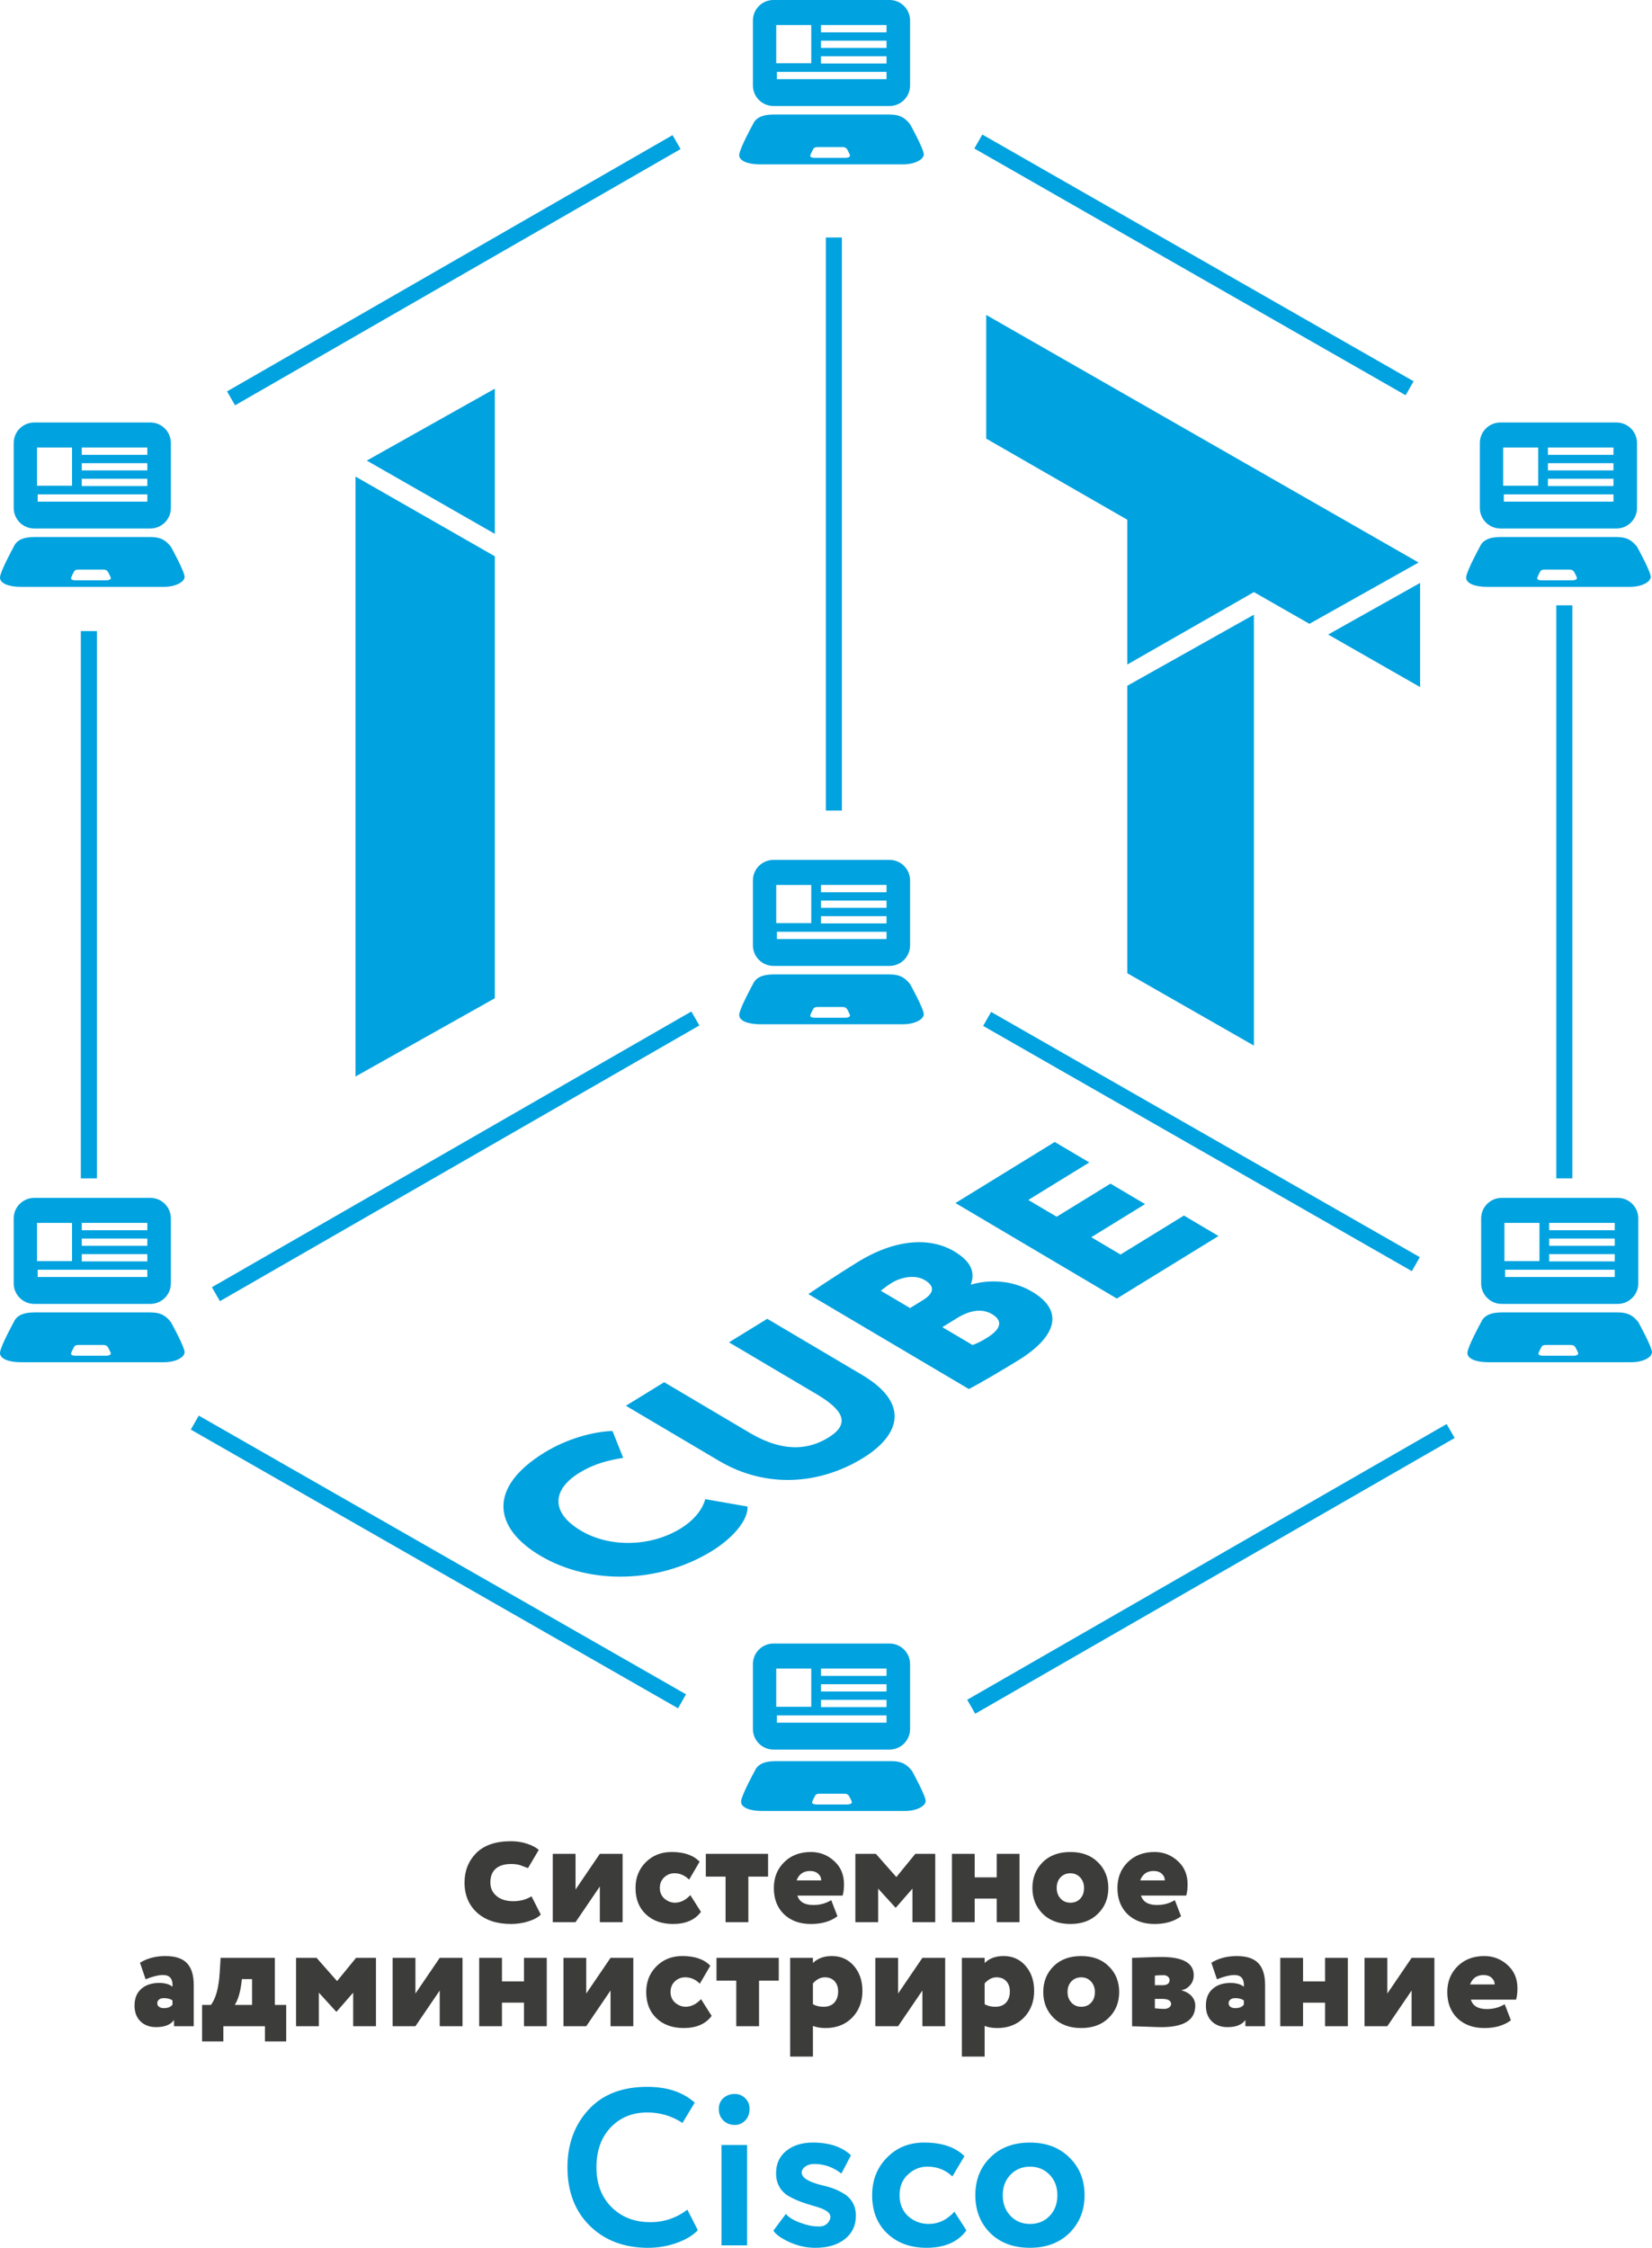 <?xml version="1.0" encoding="UTF-8"?> <!-- Creator: CorelDRAW 2018 (64-Bit) --> <svg xmlns="http://www.w3.org/2000/svg" xmlns:xlink="http://www.w3.org/1999/xlink" xml:space="preserve" width="41.224mm" height="56.076mm" style="shape-rendering:geometricPrecision; text-rendering:geometricPrecision; image-rendering:optimizeQuality; fill-rule:evenodd; clip-rule:evenodd" viewBox="0 0 1318.57 1793.62"> <defs> <style type="text/css"> <![CDATA[ .fil1 {fill:#00A2DF} .fil2 {fill:#3C3C3B;fill-rule:nonzero} .fil0 {fill:#00A2DF;fill-rule:nonzero} ]]> </style> </defs> <g id="Слой_x0020_1">  <g id="_1643238218048"> <path class="fil0" d="M674.91 125.96l-24.67 0c-1.97,0 -3.63,-0.57 -3.54,-1.67 0.07,-1.09 2.36,-5.24 2.36,-5.24 0.47,-1.09 1.58,-1.67 3.54,-1.67l19.97 0c1.95,0 2.77,0.71 3.54,1.67 0,0 2.44,4.38 2.36,5.24 -0.08,0.87 -1.58,1.67 -3.56,1.67zm51.48 -26.83c-3.64,-4.5 -7.34,-7.73 -16.41,-7.73l-92.6 0c-9.07,0 -14.23,2.7 -16.41,7.73 0,0 -10.58,19.25 -10.95,24.32 -0.36,5.06 7.33,7.7 16.41,7.7l114.5 0c9.05,0 16.05,-3.74 16.4,-7.7 0.38,-3.98 -10.93,-24.32 -10.93,-24.32z"></path> <path class="fil0" d="M707.6 25.8l-52.32 0 0 -5.82 52.32 0 0 5.82zm0 12.44l-52.32 0 0 -5.79 52.32 0 0 5.79zm0 12.46l-52.32 0 0 -5.8 52.32 0 0 5.8zm0 12.45l-52.33 0 -35.18 0 0 -5.81 35.18 0 52.33 0 0 5.81zm-88.05 -43.18l27.96 0 0 30.48 -27.96 0 0 -30.48zm90.43 -19.98l-92.6 0c-9.09,0 -16.43,7.33 -16.43,16.4l0 51.78c0,9.06 7.34,16.42 16.43,16.42l92.6 0c9.07,0 16.41,-7.36 16.41,-16.42l0 -51.78c0,-9.07 -7.34,-16.4 -16.41,-16.4z"></path> <path class="fil0" d="M674.91 812.1l-24.67 0c-1.97,0 -3.63,-0.57 -3.54,-1.67 0.07,-1.09 2.36,-5.24 2.36,-5.24 0.47,-1.09 1.58,-1.67 3.54,-1.67l19.97 0c1.95,0 2.77,0.71 3.54,1.67 0,0 2.44,4.38 2.36,5.24 -0.08,0.87 -1.58,1.67 -3.56,1.67zm51.48 -26.83c-3.64,-4.5 -7.34,-7.73 -16.41,-7.73l-92.6 0c-9.07,0 -14.23,2.7 -16.41,7.73 0,0 -10.58,19.25 -10.95,24.32 -0.36,5.06 7.33,7.7 16.41,7.7l114.5 0c9.05,0 16.05,-3.74 16.4,-7.7 0.38,-3.98 -10.93,-24.32 -10.93,-24.32z"></path> <path class="fil0" d="M707.6 711.95l-52.32 0 0 -5.82 52.32 0 0 5.82zm0 12.44l-52.32 0 0 -5.79 52.32 0 0 5.79zm0 12.46l-52.32 0 0 -5.8 52.32 0 0 5.8zm0 12.46l-52.33 0 -35.18 0 0 -5.8 35.18 0 52.33 0 0 5.8zm-88.05 -43.17l27.96 0 0 30.48 -27.96 0 0 -30.48zm90.43 -19.99l-92.6 0c-9.09,0 -16.43,7.33 -16.43,16.4l0 51.77c0,9.06 7.34,16.42 16.43,16.42l92.6 0c9.07,0 16.41,-7.36 16.41,-16.42l0 -51.77c0,-9.07 -7.34,-16.4 -16.41,-16.4z"></path> <path class="fil0" d="M707.6 1337.27l-52.32 0 0 -5.82 52.32 0 0 5.82zm0 12.44l-52.32 0 0 -5.79 52.32 0 0 5.79zm0 12.47l-52.32 0 0 -5.8 52.32 0 0 5.8zm0 12.44l-52.33 0 -35.18 0 0 -5.8 35.18 0 52.33 0 0 5.8zm-88.05 -43.17l27.96 0 0 30.48 -27.96 0 0 -30.48zm90.43 -19.99l-92.6 0c-9.09,0 -16.43,7.33 -16.43,16.41l0 51.78c0,9.06 7.34,16.42 16.43,16.42l92.6 0c9.07,0 16.41,-7.36 16.41,-16.42l0 -51.78c0,-9.07 -7.34,-16.41 -16.41,-16.41z"></path> <path class="fil0" d="M84.91 463.08l-24.67 0c-1.97,0 -3.63,-0.57 -3.54,-1.67 0.07,-1.08 2.36,-5.24 2.36,-5.24 0.46,-1.08 1.58,-1.67 3.53,-1.67l19.97 0c1.95,0 2.77,0.7 3.54,1.67 0,0 2.45,4.38 2.36,5.24 -0.08,0.87 -1.58,1.67 -3.55,1.67zm51.48 -26.84c-3.64,-4.5 -7.34,-7.73 -16.41,-7.73l-92.6 0c-9.07,0 -14.23,2.7 -16.41,7.73 0,0 -10.58,19.26 -10.95,24.33 -0.36,5.05 7.33,7.7 16.41,7.7l114.5 0c9.06,0 16.05,-3.74 16.4,-7.7 0.38,-3.98 -10.93,-24.33 -10.93,-24.33z"></path> <path class="fil0" d="M117.59 362.93l-52.32 0 0 -5.82 52.32 0 0 5.82zm0 12.44l-52.32 0 0 -5.79 52.32 0 0 5.79zm0 12.46l-52.32 0 0 -5.8 52.32 0 0 5.8zm0 12.45l-52.33 0 -35.18 0 0 -5.8 35.18 0 52.33 0 0 5.8zm-88.05 -43.17l27.96 0 0 30.48 -27.96 0 0 -30.48zm90.43 -19.99l-92.6 0c-9.09,0 -16.43,7.33 -16.43,16.41l0 51.77c0,9.06 7.34,16.42 16.43,16.42l92.6 0c9.07,0 16.42,-7.36 16.42,-16.42l0 -51.77c0,-9.07 -7.34,-16.41 -16.42,-16.41z"></path> <path class="fil0" d="M1255.13 463.08l-24.67 0c-1.97,0 -3.63,-0.57 -3.54,-1.67 0.07,-1.08 2.35,-5.24 2.35,-5.24 0.46,-1.08 1.58,-1.67 3.54,-1.67l19.97 0c1.95,0 2.77,0.7 3.54,1.67 0,0 2.45,4.38 2.36,5.24 -0.08,0.87 -1.58,1.67 -3.55,1.67zm51.48 -26.84c-3.64,-4.5 -7.34,-7.73 -16.41,-7.73l-92.6 0c-9.07,0 -14.24,2.7 -16.41,7.73 0,0 -10.58,19.26 -10.95,24.33 -0.36,5.05 7.33,7.7 16.41,7.7l114.5 0c9.06,0 16.05,-3.74 16.39,-7.7 0.39,-3.98 -10.93,-24.33 -10.93,-24.33z"></path> <path class="fil0" d="M1287.81 362.93l-52.32 0 0 -5.82 52.32 0 0 5.82zm0 12.44l-52.32 0 0 -5.79 52.32 0 0 5.79zm0 12.46l-52.32 0 0 -5.8 52.32 0 0 5.8zm0 12.45l-52.32 0 -35.19 0 0 -5.8 35.19 0 52.32 0 0 5.8zm-88.05 -43.17l27.96 0 0 30.48 -27.96 0 0 -30.48zm90.43 -19.99l-92.6 0c-9.09,0 -16.43,7.33 -16.43,16.41l0 51.77c0,9.06 7.34,16.42 16.43,16.42l92.6 0c9.07,0 16.42,-7.36 16.42,-16.42l0 -51.77c0,-9.07 -7.34,-16.41 -16.42,-16.41z"></path> <path class="fil0" d="M84.91 1081.8l-24.67 0c-1.97,0 -3.63,-0.57 -3.54,-1.67 0.07,-1.09 2.36,-5.24 2.36,-5.24 0.46,-1.08 1.58,-1.67 3.53,-1.67l19.97 0c1.95,0 2.77,0.71 3.54,1.67 0,0 2.45,4.38 2.36,5.24 -0.08,0.87 -1.58,1.67 -3.55,1.67zm51.48 -26.83c-3.64,-4.5 -7.34,-7.73 -16.41,-7.73l-92.6 0c-9.07,0 -14.23,2.7 -16.41,7.73 0,0 -10.58,19.25 -10.95,24.32 -0.36,5.06 7.33,7.7 16.41,7.7l114.5 0c9.06,0 16.05,-3.74 16.4,-7.7 0.38,-3.98 -10.93,-24.32 -10.93,-24.32z"></path> <path class="fil0" d="M117.59 981.64l-52.32 0 0 -5.82 52.32 0 0 5.82zm0 12.44l-52.32 0 0 -5.78 52.32 0 0 5.78zm0 12.46l-52.32 0 0 -5.8 52.32 0 0 5.8zm0 12.45l-52.33 0 -35.18 0 0 -5.8 35.18 0 52.33 0 0 5.8zm-88.05 -43.17l27.96 0 0 30.48 -27.96 0 0 -30.48zm90.43 -19.98l-92.6 0c-9.09,0 -16.43,7.33 -16.43,16.41l0 51.78c0,9.06 7.34,16.42 16.43,16.42l92.6 0c9.07,0 16.42,-7.36 16.42,-16.42l0 -51.78c0,-9.07 -7.34,-16.41 -16.42,-16.41z"></path> <path class="fil0" d="M1256.15 1081.8l-24.67 0c-1.97,0 -3.63,-0.57 -3.54,-1.67 0.07,-1.09 2.36,-5.24 2.36,-5.24 0.46,-1.08 1.58,-1.67 3.53,-1.67l19.97 0c1.95,0 2.77,0.71 3.54,1.67 0,0 2.44,4.38 2.36,5.24 -0.08,0.87 -1.58,1.67 -3.55,1.67zm51.48 -26.83c-3.65,-4.5 -7.34,-7.73 -16.42,-7.73l-92.61 0c-9.07,0 -14.23,2.7 -16.41,7.73 0,0 -10.58,19.25 -10.95,24.32 -0.36,5.06 7.34,7.7 16.41,7.7l114.5 0c9.05,0 16.05,-3.74 16.39,-7.7 0.39,-3.98 -10.92,-24.32 -10.92,-24.32z"></path> <path class="fil0" d="M1288.83 981.64l-52.32 0 0 -5.82 52.32 0 0 5.82zm0 12.44l-52.32 0 0 -5.78 52.32 0 0 5.78zm0 12.46l-52.32 0 0 -5.8 52.32 0 0 5.8zm0 12.45l-52.32 0 -35.19 0 0 -5.8 35.19 0 52.32 0 0 5.8zm-88.05 -43.17l27.96 0 0 30.48 -27.96 0 0 -30.48zm90.43 -19.98l-92.6 0c-9.09,0 -16.42,7.33 -16.42,16.41l0 51.78c0,9.06 7.33,16.42 16.42,16.42l92.6 0c9.07,0 16.42,-7.36 16.42,-16.42l0 -51.78c0,-9.07 -7.34,-16.41 -16.42,-16.41z"></path> <polygon class="fil1" points="64.53,503.57 64.53,940.28 77.37,940.28 77.37,503.57 "></polygon> <polygon class="fil1" points="1242.19,940.28 1255,940.28 1255,483.01 1242.19,483.01 "></polygon> <polygon class="fil1" points="659.16,646.78 671.97,646.78 671.97,189.52 659.16,189.52 "></polygon> <polygon class="fil1" points="777.68,118.5 1121.93,315.38 1128.29,304.24 784.06,107.35 "></polygon> <polygon class="fil1" points="152.29,1140.73 541.19,1363.13 547.55,1351.98 158.67,1129.59 "></polygon> <polygon class="fil1" points="784.7,818.62 1126.88,1014.3 1133.25,1003.15 791.08,807.47 "></polygon> <polygon class="fil1" points="771.99,1356.32 778.38,1367.46 1161.07,1147.44 1154.65,1136.32 "></polygon> <polygon class="fil1" points="169.14,1027.13 175.53,1038.26 558.21,818.25 551.79,807.13 "></polygon> <polygon class="fil1" points="181.22,312.31 187.61,323.43 543.21,118.95 536.81,107.83 "></polygon> <path class="fil0" d="M596.63 1202.15c0.63,10.05 -10.48,24.43 -28.62,35.59 -41.42,25.47 -96.56,27.41 -136.68,3.68 -36.99,-21.88 -42.76,-54.08 3.25,-82.38 17.75,-10.92 38.73,-16.71 54.29,-17.18l8.53 21.4c-11.48,1.96 -22.61,4.36 -35.21,12.11 -20.62,12.68 -23.8,31.07 1.6,46.09 22.82,13.5 55.43,12.98 79.48,-1.81 9.54,-5.87 17.1,-14.07 19.63,-23.4l33.73 5.9z"></path> <path class="fil0" d="M688.03 1097.08c39.39,23.3 29.44,48.73 0.8,66.34 -34.36,21.14 -77.18,24.6 -114.91,2.28l-74.35 -43.98 30.54 -18.79 68.09 40.28c20.06,11.86 41.64,17.03 63.02,3.87 18.52,-11.39 10.99,-22.52 -9.62,-34.71l-69.75 -41.26 30.55 -18.78 75.63 44.74z"></path> <path class="fil0" d="M752.13 1059l24.11 14.26c2.65,-0.96 5.68,-2.16 11.41,-5.69 11.84,-7.28 12.79,-13.86 4.14,-18.97 -8.11,-4.79 -17.9,-2.99 -27.82,3.12l-11.83 7.28zm-49.14 -29.07l23.38 13.83 10.12 -6.23c7.83,-4.81 11,-10.53 1.61,-16.09 -7.73,-4.57 -18.84,-2.4 -26.29,2.18 -3.82,2.35 -5.74,3.98 -8.82,6.31zm-57.78 2.67c7.08,-4.79 24.86,-16.62 39.37,-25.54 31.88,-19.6 59.03,-19.2 76.88,-8.64 13.43,7.95 17.11,16.57 13.44,26.38l0.36 0.22c13.24,-3.92 31.98,-4.12 48.54,5.68 27.05,16 17.99,36.9 -11.03,54.74 -12.79,7.87 -30.91,18.56 -39.47,22.94l-128.09 -75.77z"></path> <polygon class="fil0" points="762.61,959.96 841.84,911.24 869.44,927.57 820.76,957.51 843.4,970.89 886.35,944.48 913.95,960.81 871,987.23 894.37,1001.05 944.96,969.95 972.57,986.28 891.43,1036.17 "></polygon> <polygon class="fil0" points="394.94,425.98 394.94,310.16 292.77,367.53 "></polygon> <polygon class="fil0" points="283.76,380.28 283.76,858.99 394.94,796.56 394.94,443.88 "></polygon> <polygon class="fil0" points="899.76,776.58 1000.84,834.33 1000.84,490.48 899.76,547.21 "></polygon> <polygon class="fil0" points="787.16,251.31 787.16,350 899.76,414.72 899.76,530.26 1000.83,472.46 1045.13,497.77 1132.26,448.86 "></polygon> <polygon class="fil0" points="1060.1,506.32 1133.48,548.25 1133.48,465.14 "></polygon> <path class="fil0" d="M676.4 1439.87l-24.67 0c-1.97,0 -3.63,-0.57 -3.54,-1.67 0.07,-1.09 2.36,-5.24 2.36,-5.24 0.46,-1.08 1.58,-1.67 3.53,-1.67l19.97 0c1.95,0 2.77,0.71 3.54,1.67 0,0 2.45,4.38 2.36,5.24 -0.08,0.87 -1.58,1.67 -3.55,1.67zm51.48 -26.83c-3.64,-4.5 -7.34,-7.73 -16.41,-7.73l-92.6 0c-9.07,0 -14.23,2.7 -16.41,7.73 0,0 -10.58,19.25 -10.95,24.32 -0.36,5.06 7.33,7.7 16.41,7.7l114.5 0c9.06,0 16.05,-3.74 16.4,-7.7 0.38,-3.98 -10.93,-24.32 -10.93,-24.32z"></path> </g> <path class="fil0" d="M548.63 1763.2l8.36 16.37c-3.91,4.15 -9.52,7.53 -16.81,10.14 -7.29,2.61 -14.97,3.92 -23.04,3.92 -18.98,0 -34.45,-5.87 -46.43,-17.61 -11.86,-11.74 -17.79,-27.28 -17.79,-46.61 0,-18.5 5.63,-33.86 16.9,-46.08 11.15,-12.1 26.74,-18.15 46.79,-18.15 15.89,0 28.52,4.21 37.89,12.63l-9.78 16.19c-8.42,-5.58 -17.79,-8.36 -28.11,-8.36 -11.86,0 -21.58,3.97 -29.17,11.92 -7.59,7.95 -11.39,18.56 -11.39,31.84 0,13.04 3.97,23.6 11.92,31.67 8.06,8.06 18.44,12.1 31.13,12.1 10.91,0 20.75,-3.32 29.53,-9.96zm47.68 28.46l-20.46 0 0 -80.05 20.46 0 0 80.05zm-22.59 -108.87c0,-3.56 1.22,-6.44 3.65,-8.63 2.43,-2.19 5.49,-3.29 9.16,-3.29 3.2,0 5.96,1.13 8.27,3.38 2.31,2.25 3.47,5.1 3.47,8.54 0,3.79 -1.16,6.88 -3.47,9.25 -2.31,2.37 -5.07,3.56 -8.27,3.56 -3.68,0 -6.73,-1.19 -9.16,-3.56 -2.43,-2.37 -3.65,-5.46 -3.65,-9.25zm45.72 51.23c0,-7.47 2.73,-13.4 8.19,-17.79 5.45,-4.39 12.51,-6.58 21.17,-6.58 13.05,0 23.19,3.38 30.42,10.14l-7.65 14.59c-6.52,-5.1 -13.76,-7.65 -21.7,-7.65 -2.85,0 -5.22,0.68 -7.12,2.05 -1.9,1.36 -2.85,2.99 -2.85,4.89 0,3.91 5.04,7.17 15.12,9.78 3.68,0.83 6.94,1.75 9.78,2.76 2.85,1.01 5.78,2.43 8.81,4.27 3.02,1.84 5.37,4.24 7.03,7.21 1.66,2.97 2.49,6.4 2.49,10.32 0,7.83 -2.94,14.05 -8.81,18.68 -5.87,4.63 -13.73,6.94 -23.57,6.94 -7,0 -13.82,-1.48 -20.46,-4.45 -6.76,-3.08 -11.09,-6.17 -12.99,-9.25l9.96 -13.34c2.25,2.73 5.99,5.04 11.21,6.94 5.34,2.02 9.9,3.02 13.7,3.02 4.63,0.48 7.89,-1.04 9.78,-4.54 1.9,-3.5 0.65,-6.37 -3.74,-8.63 -1.78,-0.95 -4.54,-1.96 -8.27,-3.03 -3.74,-1.07 -7.17,-2.16 -10.32,-3.29 -3.14,-1.13 -6.35,-2.58 -9.61,-4.36 -3.26,-1.78 -5.84,-4.24 -7.74,-7.38 -1.9,-3.14 -2.85,-6.91 -2.85,-11.3zm142.32 30.78l9.61 14.94c-6.76,9.25 -17.37,13.88 -31.84,13.88 -12.93,0 -23.42,-3.85 -31.49,-11.56 -7.95,-7.59 -11.92,-17.73 -11.92,-30.42 0,-11.98 3.92,-21.94 11.74,-29.89 7.83,-8.06 17.73,-12.1 29.71,-12.1 14.23,0 24.96,3.62 32.2,10.85l-9.61 16.19c-5.46,-5.22 -12.1,-7.83 -19.92,-7.83 -5.93,0 -11.15,2.13 -15.66,6.4 -4.39,4.03 -6.58,9.49 -6.58,16.37 0,6.88 2.25,12.45 6.76,16.72 4.74,4.15 10.2,6.23 16.37,6.23 7.95,0 14.82,-3.26 20.63,-9.78zm28.64 17.08c-7.95,-7.95 -11.92,-18.03 -11.92,-30.24 0,-12.22 3.97,-22.24 11.92,-30.06 7.95,-7.95 18.5,-11.92 31.67,-11.92 13.04,0 23.54,3.97 31.49,11.92 8.06,7.83 12.1,17.85 12.1,30.06 0,12.1 -4.03,22.18 -12.1,30.24 -8.06,7.83 -18.56,11.74 -31.49,11.74 -13.17,0 -23.72,-3.92 -31.67,-11.74zm16.19 -46.61c-4.15,4.27 -6.23,9.73 -6.23,16.37 0,6.64 2.05,12.13 6.14,16.46 4.09,4.33 9.28,6.49 15.57,6.49 6.4,0 11.65,-2.14 15.74,-6.41 4.09,-4.27 6.14,-9.78 6.14,-16.54 0,-6.64 -2.08,-12.1 -6.23,-16.37 -4.15,-4.27 -9.37,-6.4 -15.65,-6.4 -6.17,0 -11.33,2.13 -15.48,6.4z"></path> <path class="fil2" d="M424.24 1513.19l7.39 14.54c-2.1,2.18 -5.37,3.98 -9.82,5.39 -4.44,1.41 -9.09,2.12 -13.94,2.12 -11.31,0 -20.32,-2.99 -27.03,-8.97 -6.7,-6.06 -10.06,-14.1 -10.06,-24.12 0,-9.29 3.11,-17.13 9.33,-23.51 6.3,-6.3 15.55,-9.45 27.75,-9.45 4.44,0 8.66,0.65 12.66,1.94 4,1.3 7.17,2.95 9.51,4.97l-8.6 14.54 -2.66 -0.97c-1.78,-0.73 -2.83,-1.13 -3.15,-1.21 -2.02,-0.73 -4.6,-1.09 -7.75,-1.09 -5.17,0 -9.21,1.23 -12.12,3.69 -2.91,2.47 -4.36,6.16 -4.36,11.09 0,4.44 1.66,8.04 4.97,10.79 3.31,2.75 7.76,4.12 13.33,4.12 5.41,0 10.26,-1.29 14.54,-3.88zm54.53 -7.88l-19.39 28.48 -18.18 0 0 -54.54 18.18 0 0 28.48 19.39 -28.48 18.18 0 0 54.54 -18.18 0 0 -28.48zm72.23 6.91l8.48 13.33c-4.77,6.46 -12.2,9.69 -22.3,9.69 -9.05,0 -16.32,-2.63 -21.81,-7.88 -5.41,-5.17 -8.12,-12.12 -8.12,-20.85 0,-8.16 2.66,-14.95 8,-20.36 5.5,-5.58 12.44,-8.36 20.85,-8.36 9.94,0 17.37,2.59 22.3,7.76l-8.36 14.3c-3.39,-3.39 -7.27,-5.09 -11.63,-5.09 -3.23,0 -6,1.09 -8.3,3.27 -2.3,2.18 -3.45,5.01 -3.45,8.48 0,3.47 1.21,6.3 3.64,8.48 2.58,2.18 5.37,3.27 8.36,3.27 4.44,0 8.56,-2.02 12.36,-6.06zm28.11 -14.79l-15.75 0 0 -18.18 49.69 0 0 18.18 -15.75 0 0 36.36 -18.18 0 0 -36.36zm84.35 18.79l4.97 12.85c-5.49,4.12 -12.56,6.18 -21.21,6.18 -8.89,0 -16.08,-2.63 -21.57,-7.88 -5.33,-5.25 -8,-12.2 -8,-20.85 0,-8.24 2.71,-15.07 8.12,-20.48 5.5,-5.5 12.64,-8.24 21.45,-8.24 7.19,0 13.41,2.42 18.66,7.27 5.17,4.69 7.76,10.82 7.76,18.42 0,3.63 -0.36,6.67 -1.09,9.09l-36.12 0c1.62,5.01 5.86,7.52 12.73,7.52 5.33,0 10.1,-1.3 14.3,-3.88zm-16.85 -23.27c-5.33,0 -8.93,2.5 -10.79,7.52l19.63 0c0,-2.1 -0.81,-3.88 -2.42,-5.34 -1.62,-1.45 -3.76,-2.18 -6.42,-2.18zm54.29 40.84l-18.18 0 0 -54.54 16.36 0 16.36 18.54 15.15 -18.54 15.88 0 0 54.54 -18.18 0 0 -26.78 -13.21 15.15 -0.36 0 -13.82 -15.15 0 26.78zm112.83 0l-18.18 0 0 -18.79 -17.57 0 0 18.79 -18.18 0 0 -54.54 18.18 0 0 18.79 17.57 0 0 -18.79 18.18 0 0 54.54zm18.54 -6.67c-5.5,-5.5 -8.24,-12.36 -8.24,-20.6 0,-8.24 2.74,-15.11 8.24,-20.6 5.5,-5.42 12.85,-8.12 22.06,-8.12 9.21,0 16.52,2.71 21.94,8.12 5.58,5.41 8.36,12.28 8.36,20.6 0,8.32 -2.79,15.19 -8.36,20.6 -5.42,5.41 -12.73,8.12 -21.94,8.12 -9.21,0 -16.56,-2.71 -22.06,-8.12zm11.15 -20.6c0,3.39 1.03,6.2 3.09,8.42 2.06,2.22 4.67,3.33 7.82,3.33 3.23,0 5.86,-1.07 7.88,-3.21 2.02,-2.14 3.03,-4.99 3.03,-8.54 0,-3.39 -1.03,-6.2 -3.09,-8.42 -2.06,-2.22 -4.67,-3.33 -7.82,-3.33 -3.15,0 -5.76,1.07 -7.82,3.21 -2.06,2.14 -3.09,4.99 -3.09,8.54zm94.29 9.69l4.97 12.85c-5.49,4.12 -12.56,6.18 -21.21,6.18 -8.89,0 -16.08,-2.63 -21.57,-7.88 -5.33,-5.25 -8,-12.2 -8,-20.85 0,-8.24 2.71,-15.07 8.12,-20.48 5.5,-5.5 12.64,-8.24 21.45,-8.24 7.19,0 13.41,2.42 18.66,7.27 5.17,4.69 7.76,10.82 7.76,18.42 0,3.63 -0.36,6.67 -1.09,9.09l-36.12 0c1.62,5.01 5.86,7.52 12.73,7.52 5.33,0 10.1,-1.3 14.3,-3.88zm-16.85 -23.27c-5.33,0 -8.93,2.5 -10.79,7.52l19.63 0c0,-2.1 -0.81,-3.88 -2.42,-5.34 -1.62,-1.45 -3.76,-2.18 -6.42,-2.18zm-804.64 86.42l-4.48 -13.21c5.81,-3.55 12.56,-5.33 20.24,-5.33 7.92,0 13.67,1.9 17.27,5.7 3.6,3.8 5.39,9.61 5.39,17.45l0 32.84 -15.75 0 0 -4.97c-2.67,3.8 -7.43,5.69 -14.3,5.69 -5.17,0 -9.33,-1.54 -12.48,-4.6 -3.15,-3.07 -4.72,-7.27 -4.72,-12.61 0,-5.74 1.8,-10.18 5.39,-13.33 3.6,-3.15 8.34,-4.72 14.24,-4.72 4.6,0 8.16,1.01 10.66,3.03 0.4,-6.22 -2.1,-9.33 -7.51,-9.33 -3.72,0 -8.36,1.13 -13.94,3.39zm14.54 23.03c3.23,0 5.54,-0.93 6.91,-2.79l0 -3.39c-1.7,-1.21 -4,-1.82 -6.91,-1.82 -1.54,0 -2.79,0.36 -3.76,1.09 -0.97,0.73 -1.46,1.74 -1.46,3.03 0,1.21 0.49,2.16 1.46,2.85 0.97,0.69 2.22,1.03 3.76,1.03zm47.51 26.54l-16.97 0 0 -29.08 7.03 0c3.96,-5.17 6.3,-13.78 7.03,-25.82l0.73 -11.75 43.27 0 0 37.57 9.09 0 0 29.08 -16.97 0 0 -12.12 -33.21 0 0 12.12zm14.79 -49.69l-0.24 2.18c-0.97,8.16 -2.79,14.3 -5.45,18.42l13.81 0 0 -20.61 -8.12 0zm61.44 37.57l-18.18 0 0 -54.54 16.36 0 16.36 18.54 15.15 -18.54 15.88 0 0 54.54 -18.18 0 0 -26.78 -13.21 15.15 -0.36 0 -13.82 -15.15 0 26.78zm96.47 -28.48l-19.39 28.48 -18.18 0 0 -54.54 18.18 0 0 28.48 19.39 -28.48 18.18 0 0 54.54 -18.18 0 0 -28.48zm85.44 28.48l-18.18 0 0 -18.79 -17.57 0 0 18.79 -18.18 0 0 -54.54 18.18 0 0 18.79 17.57 0 0 -18.79 18.18 0 0 54.54zm50.9 -28.48l-19.39 28.48 -18.18 0 0 -54.54 18.18 0 0 28.48 19.39 -28.48 18.18 0 0 54.54 -18.18 0 0 -28.48zm72.23 6.91l8.48 13.33c-4.77,6.46 -12.2,9.69 -22.3,9.69 -9.05,0 -16.32,-2.63 -21.81,-7.88 -5.41,-5.17 -8.12,-12.12 -8.12,-20.85 0,-8.16 2.66,-14.95 8,-20.36 5.5,-5.58 12.44,-8.36 20.85,-8.36 9.94,0 17.37,2.59 22.3,7.76l-8.36 14.3c-3.39,-3.39 -7.27,-5.09 -11.63,-5.09 -3.23,0 -6,1.09 -8.3,3.27 -2.3,2.18 -3.45,5.01 -3.45,8.48 0,3.47 1.21,6.3 3.64,8.48 2.58,2.18 5.37,3.27 8.36,3.27 4.44,0 8.56,-2.02 12.36,-6.06zm28.11 -14.79l-15.75 0 0 -18.18 49.69 0 0 18.18 -15.75 0 0 36.36 -18.18 0 0 -36.36zm61.2 60.6l-18.18 0 0 -78.77 18.18 0 0 4.12c3.72,-3.72 8.77,-5.58 15.15,-5.58 7.19,0 13.05,2.63 17.57,7.88 4.53,5.25 6.79,11.92 6.79,20 0,8.48 -2.71,15.55 -8.12,21.21 -5.49,5.58 -12.56,8.36 -21.21,8.36 -4.04,0 -7.43,-0.57 -10.18,-1.7l0 24.48zm9.45 -63.26c-3.39,0 -6.54,1.62 -9.45,4.85l0 16.6c2.34,1.38 5.17,2.06 8.48,2.06 3.72,0 6.59,-1.11 8.61,-3.33 2.02,-2.22 3.03,-5.19 3.03,-8.91 0,-3.39 -0.95,-6.12 -2.85,-8.18 -1.9,-2.06 -4.5,-3.09 -7.81,-3.09zm77.92 10.54l-19.39 28.48 -18.18 0 0 -54.54 18.18 0 0 28.48 19.39 -28.48 18.18 0 0 54.54 -18.18 0 0 -28.48zm49.69 52.72l-18.18 0 0 -78.77 18.18 0 0 4.12c3.72,-3.72 8.77,-5.58 15.15,-5.58 7.19,0 13.05,2.63 17.57,7.88 4.53,5.25 6.79,11.92 6.79,20 0,8.48 -2.71,15.55 -8.12,21.21 -5.49,5.58 -12.56,8.36 -21.21,8.36 -4.04,0 -7.43,-0.57 -10.18,-1.7l0 24.48zm9.45 -63.26c-3.39,0 -6.54,1.62 -9.45,4.85l0 16.6c2.34,1.38 5.17,2.06 8.48,2.06 3.72,0 6.59,-1.11 8.61,-3.33 2.02,-2.22 3.03,-5.19 3.03,-8.91 0,-3.39 -0.95,-6.12 -2.85,-8.18 -1.9,-2.06 -4.5,-3.09 -7.81,-3.09zm45.57 32.36c-5.5,-5.5 -8.24,-12.36 -8.24,-20.6 0,-8.24 2.74,-15.11 8.24,-20.6 5.5,-5.42 12.85,-8.12 22.06,-8.12 9.21,0 16.52,2.71 21.94,8.12 5.58,5.41 8.36,12.28 8.36,20.6 0,8.32 -2.79,15.19 -8.36,20.6 -5.42,5.41 -12.73,8.12 -21.94,8.12 -9.21,0 -16.56,-2.71 -22.06,-8.12zm11.15 -20.6c0,3.39 1.03,6.2 3.09,8.42 2.06,2.22 4.67,3.33 7.82,3.33 3.23,0 5.86,-1.07 7.88,-3.21 2.02,-2.14 3.03,-4.99 3.03,-8.54 0,-3.39 -1.03,-6.2 -3.09,-8.42 -2.06,-2.22 -4.67,-3.33 -7.82,-3.33 -3.15,0 -5.76,1.07 -7.82,3.21 -2.06,2.14 -3.09,4.99 -3.09,8.54zm51.51 27.27l0 -54.54c0.65,0 3.98,-0.12 10,-0.36 6.02,-0.24 10.48,-0.36 13.39,-0.36 17.21,0 25.82,4.85 25.82,14.54 0,3.07 -0.95,5.72 -2.85,7.94 -1.9,2.22 -4.14,3.53 -6.72,3.94l0 0.24c3.39,0.97 6.04,2.53 7.94,4.67 1.9,2.14 2.85,4.67 2.85,7.57 0,11.39 -8.97,17.09 -26.91,17.09 -2.42,0 -6.58,-0.12 -12.48,-0.36 -5.82,-0.24 -9.49,-0.36 -11.03,-0.36zm24 -21.81l-5.82 0 0 7.51c3.15,0.32 5.62,0.49 7.39,0.49 1.62,0 2.95,-0.38 4,-1.15 1.05,-0.77 1.57,-1.68 1.57,-2.73 0,-2.75 -2.38,-4.12 -7.15,-4.12zm1.09 -18.91c-3.15,0 -5.45,0.12 -6.91,0.36l0 7.63 6.06 0c3.8,0 5.69,-1.37 5.69,-4.12 0,-1.05 -0.44,-1.96 -1.33,-2.73 -0.89,-0.77 -2.06,-1.15 -3.52,-1.15zm42.66 3.27l-4.48 -13.21c5.81,-3.55 12.56,-5.33 20.24,-5.33 7.92,0 13.67,1.9 17.27,5.7 3.6,3.8 5.39,9.61 5.39,17.45l0 32.84 -15.75 0 0 -4.97c-2.67,3.8 -7.43,5.69 -14.3,5.69 -5.17,0 -9.33,-1.54 -12.48,-4.6 -3.15,-3.07 -4.72,-7.27 -4.72,-12.61 0,-5.74 1.8,-10.18 5.39,-13.33 3.6,-3.15 8.34,-4.72 14.24,-4.72 4.6,0 8.16,1.01 10.66,3.03 0.4,-6.22 -2.1,-9.33 -7.51,-9.33 -3.72,0 -8.36,1.13 -13.94,3.39zm14.54 23.03c3.23,0 5.54,-0.93 6.91,-2.79l0 -3.39c-1.7,-1.21 -4,-1.82 -6.91,-1.82 -1.54,0 -2.79,0.36 -3.76,1.09 -0.97,0.73 -1.46,1.74 -1.46,3.03 0,1.21 0.49,2.16 1.46,2.85 0.97,0.69 2.22,1.03 3.76,1.03zm89.92 14.42l-18.18 0 0 -18.79 -17.57 0 0 18.79 -18.18 0 0 -54.54 18.18 0 0 18.79 17.57 0 0 -18.79 18.18 0 0 54.54zm50.9 -28.48l-19.39 28.48 -18.18 0 0 -54.54 18.18 0 0 28.48 19.39 -28.48 18.18 0 0 54.54 -18.18 0 0 -28.48zm74.29 10.91l4.97 12.85c-5.49,4.12 -12.56,6.18 -21.21,6.18 -8.89,0 -16.08,-2.63 -21.57,-7.88 -5.33,-5.25 -8,-12.2 -8,-20.85 0,-8.24 2.71,-15.07 8.12,-20.48 5.5,-5.5 12.64,-8.24 21.45,-8.24 7.19,0 13.41,2.42 18.66,7.27 5.17,4.69 7.76,10.82 7.76,18.42 0,3.63 -0.36,6.67 -1.09,9.09l-36.12 0c1.62,5.01 5.86,7.52 12.73,7.52 5.33,0 10.1,-1.3 14.3,-3.88zm-16.85 -23.27c-5.33,0 -8.93,2.5 -10.79,7.52l19.63 0c0,-2.1 -0.81,-3.88 -2.42,-5.34 -1.62,-1.45 -3.76,-2.18 -6.42,-2.18z"></path> </g> </svg> 